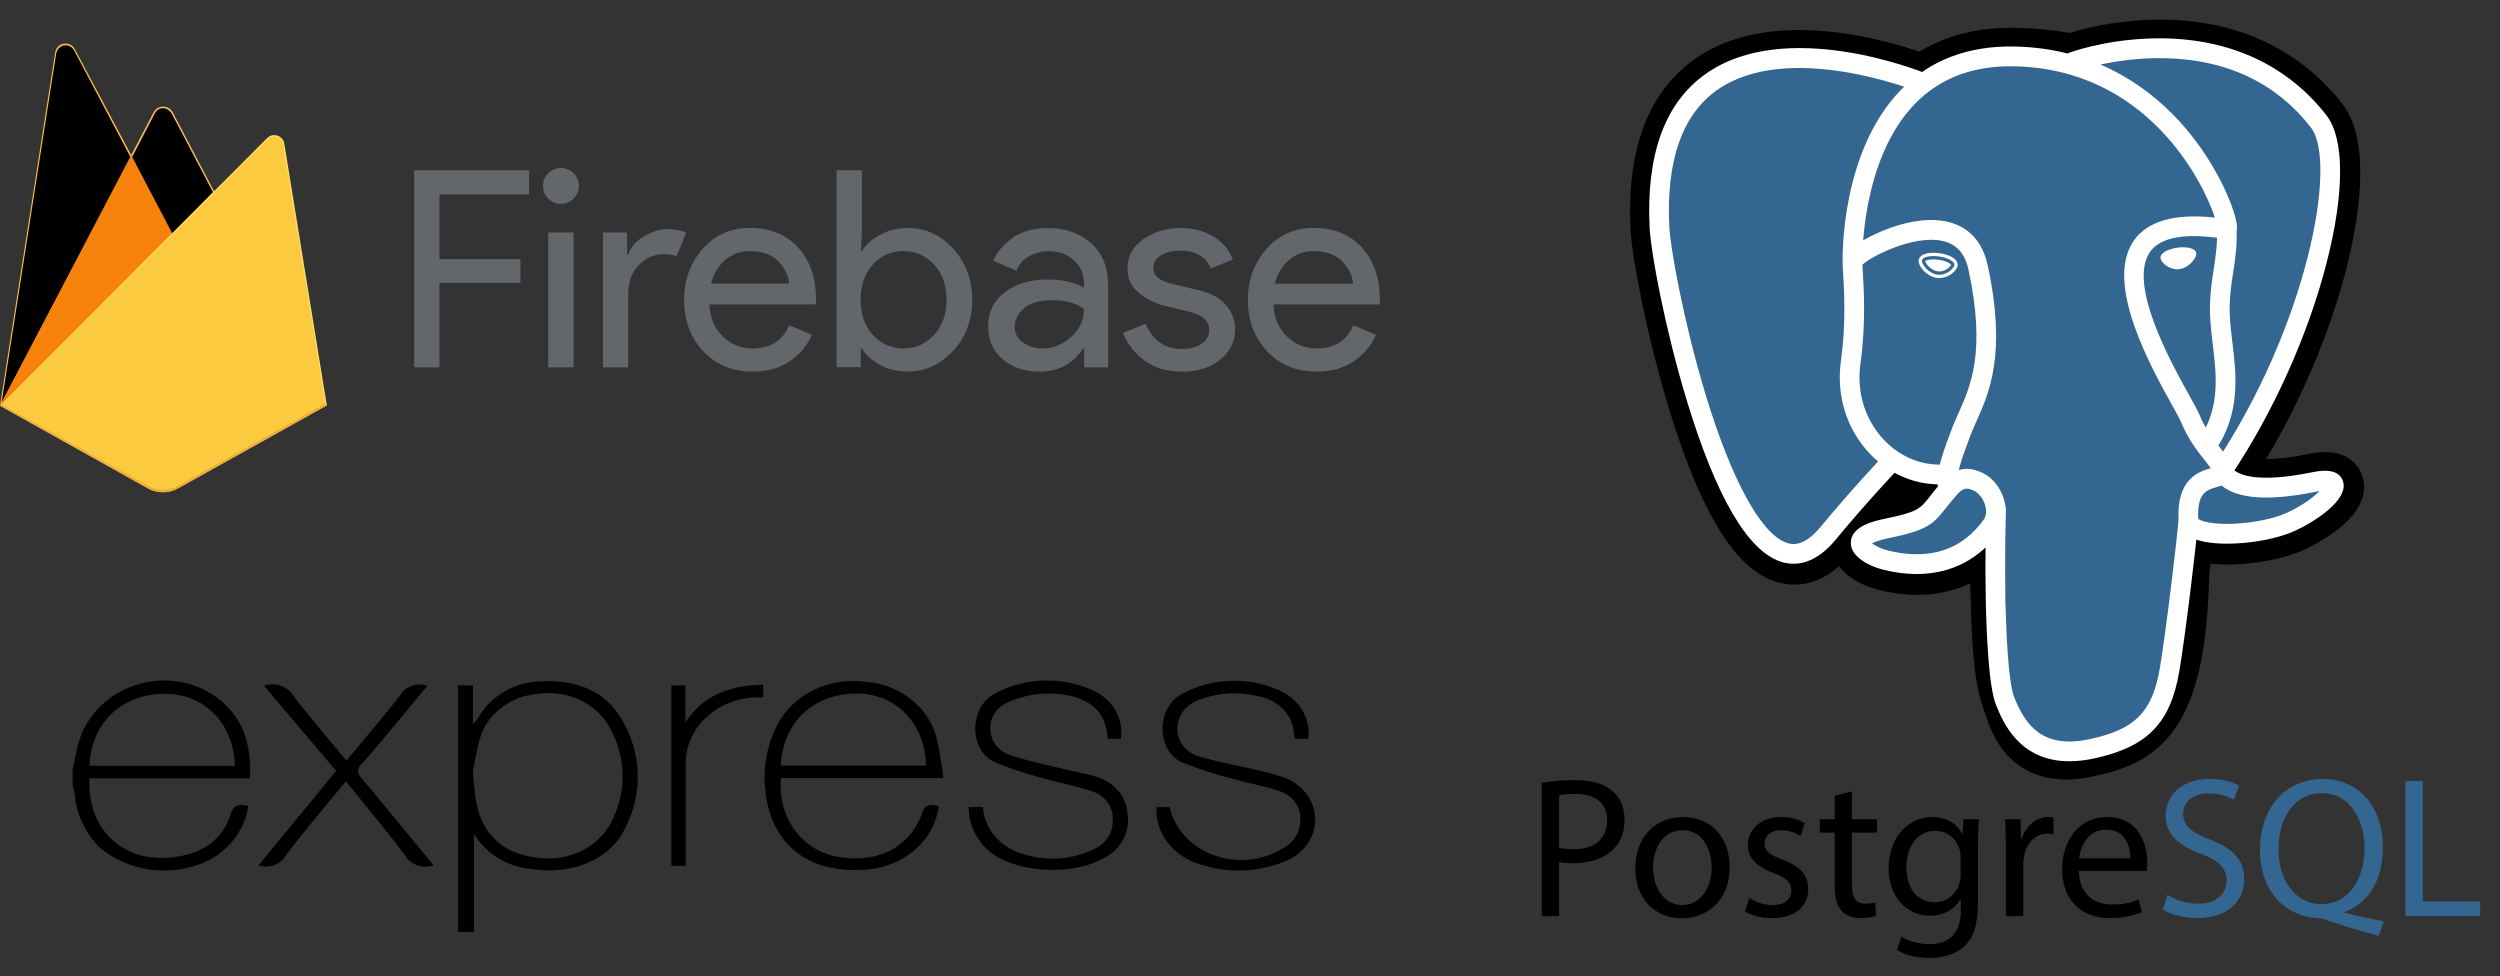 <svg width="169" height="66" viewBox="0 0 169 66" fill="none" xmlns="http://www.w3.org/2000/svg">
<rect x="0" y="0" width="169" height="66" fill="#333333" stroke="none"/>
<path d="M30.968 63V46.334H31.966V48.955C32.084 48.839 32.193 48.716 32.292 48.586C32.699 47.819 33.34 47.172 34.138 46.723C34.936 46.274 35.859 46.041 36.798 46.05C39.071 45.989 40.917 46.752 42.003 48.586C42.694 49.725 43.074 50.998 43.112 52.298C43.15 53.598 42.844 54.887 42.22 56.058C41.209 58.113 38.712 59.135 36.038 58.76C35.206 58.695 34.405 58.443 33.708 58.026C33.011 57.609 32.44 57.04 32.047 56.372V63H30.968ZM31.966 52.23C32.054 53.042 32.088 53.62 32.19 54.187C32.583 56.415 34.036 57.738 36.316 57.978C37.387 58.138 38.485 57.956 39.425 57.463C40.364 56.97 41.086 56.197 41.467 55.276C41.905 54.328 42.116 53.307 42.086 52.28C42.055 51.253 41.784 50.243 41.291 49.319C40.883 48.493 40.191 47.81 39.318 47.372C38.445 46.935 37.439 46.767 36.452 46.894C35.525 46.955 34.642 47.276 33.925 47.813C33.209 48.35 32.695 49.077 32.455 49.891C32.242 50.661 32.079 51.442 31.966 52.23ZM63.462 54.494C63.311 55.668 62.695 56.752 61.729 57.544C60.762 58.337 59.512 58.784 58.209 58.803C54.029 58.993 52.067 56.476 51.755 53.571C51.538 51.994 51.821 50.393 52.57 48.955C53.091 47.969 53.945 47.159 55.007 46.643C56.07 46.126 57.286 45.929 58.481 46.081C59.616 46.168 60.692 46.577 61.557 47.25C62.422 47.923 63.031 48.825 63.299 49.829C63.511 50.744 63.668 51.669 63.767 52.599H52.78C52.576 55.233 54.137 57.35 56.35 57.861C59.105 58.476 61.46 57.393 62.315 55.018C62.505 54.408 62.851 54.322 63.462 54.494ZM52.78 51.756H62.6C62.539 48.949 60.612 46.918 57.999 46.887C55.04 46.844 52.909 48.801 52.78 51.756ZM65.484 54.556H66.448C66.484 55.199 66.714 55.821 67.114 56.353C67.514 56.885 68.068 57.307 68.715 57.572C69.527 57.903 70.412 58.064 71.302 58.043C72.193 58.022 73.067 57.819 73.859 57.449C74.29 57.272 74.652 56.98 74.895 56.611C75.137 56.242 75.25 55.815 75.216 55.387C75.241 54.974 75.117 54.565 74.862 54.221C74.607 53.878 74.236 53.62 73.805 53.485C72.746 53.128 71.619 52.931 70.54 52.617C69.417 52.327 68.32 51.963 67.255 51.528C65.518 50.759 65.41 47.761 67.378 46.814C68.385 46.298 69.519 46.019 70.677 46.003C71.834 45.987 72.977 46.234 74.001 46.721C74.622 47.032 75.124 47.508 75.439 48.084C75.754 48.66 75.868 49.31 75.766 49.946H74.938C74.938 49.909 74.863 49.879 74.863 49.842C74.761 47.447 72.549 46.709 70.174 46.918C69.465 46.998 68.776 47.187 68.138 47.478C67.754 47.637 67.435 47.9 67.223 48.231C67.012 48.562 66.919 48.944 66.957 49.325C66.958 49.706 67.089 50.077 67.332 50.388C67.575 50.698 67.918 50.933 68.314 51.06C69.359 51.405 70.452 51.626 71.524 51.897C72.386 52.113 73.282 52.254 74.117 52.513C74.706 52.688 75.222 53.021 75.598 53.468C75.974 53.916 76.191 54.456 76.22 55.018C76.321 55.633 76.206 56.261 75.89 56.814C75.575 57.366 75.075 57.814 74.463 58.095C72.196 59.258 68.463 58.95 66.801 57.479C66.379 57.095 66.046 56.639 65.82 56.137C65.594 55.635 65.48 55.098 65.484 54.556ZM88.436 49.946H87.534C87.534 49.835 87.486 49.737 87.472 49.645C87.458 49.031 87.211 48.441 86.774 47.972C86.336 47.504 85.735 47.186 85.07 47.072C83.815 46.746 82.477 46.804 81.263 47.238C80.783 47.363 80.36 47.625 80.058 47.986C79.756 48.346 79.591 48.786 79.587 49.238C79.57 49.683 79.722 50.119 80.019 50.474C80.316 50.828 80.738 51.079 81.215 51.183C82.573 51.565 83.964 51.799 85.341 52.143C85.788 52.241 86.228 52.362 86.658 52.507C87.301 52.715 87.859 53.095 88.261 53.596C88.662 54.097 88.887 54.696 88.907 55.315C88.927 55.934 88.74 56.544 88.371 57.065C88.003 57.586 87.47 57.994 86.841 58.236C85.884 58.631 84.846 58.839 83.794 58.849C82.742 58.858 81.7 58.669 80.733 58.292C79.939 57.981 79.268 57.457 78.812 56.79C78.356 56.123 78.136 55.346 78.182 54.562H79.064C79.227 55.276 79.58 55.944 80.091 56.506C80.603 57.069 81.258 57.51 82 57.791C82.742 58.072 83.549 58.185 84.35 58.12C85.15 58.055 85.922 57.814 86.597 57.418C87.008 57.224 87.35 56.927 87.581 56.563C87.811 56.199 87.922 55.782 87.9 55.362C87.92 54.949 87.792 54.541 87.533 54.2C87.275 53.859 86.901 53.604 86.468 53.473C85.409 53.116 84.283 52.925 83.204 52.611C82.075 52.326 80.97 51.966 79.899 51.534C78.202 50.777 78.066 47.804 80.001 46.857C81.021 46.319 82.177 46.031 83.357 46.019C84.537 46.007 85.7 46.272 86.733 46.789C87.323 47.109 87.799 47.578 88.102 48.138C88.404 48.699 88.52 49.327 88.436 49.946ZM29.319 58.501C28.964 58.623 28.572 58.623 28.216 58.5C27.861 58.378 27.568 58.142 27.392 57.836C26.286 56.335 25.064 54.901 23.89 53.436L23.381 52.82C21.983 54.519 20.585 56.15 19.309 57.843C19.143 58.134 18.865 58.361 18.528 58.481C18.191 58.601 17.817 58.606 17.477 58.495L22.723 52.113L17.843 46.346C18.195 46.231 18.579 46.229 18.931 46.341C19.284 46.453 19.582 46.672 19.777 46.961C20.911 48.463 22.166 49.897 23.415 51.417C24.67 49.909 25.912 48.469 27.073 46.98C27.24 46.693 27.518 46.471 27.853 46.358C28.188 46.244 28.558 46.247 28.892 46.364L26.998 48.642C26.15 49.657 25.315 50.679 24.433 51.669C24.362 51.727 24.305 51.798 24.266 51.877C24.227 51.956 24.207 52.041 24.207 52.128C24.207 52.215 24.227 52.3 24.266 52.379C24.305 52.458 24.362 52.529 24.433 52.587C26.055 54.538 27.663 56.495 29.319 58.501ZM51.592 46.284V47.146C50.906 47.105 50.218 47.195 49.572 47.41C48.927 47.626 48.338 47.962 47.844 48.396C47.35 48.83 46.963 49.354 46.706 49.932C46.449 50.511 46.329 51.132 46.353 51.756V58.526H45.383V46.334H46.333V48.832C47.507 47.011 49.319 46.334 51.592 46.284ZM4.908 52.033C5.051 51.417 5.139 50.746 5.336 50.118C6.51 46.334 11.294 44.758 14.586 47.103C16.513 48.475 16.995 50.42 16.9 52.611H6.042C5.865 56.525 8.98 58.889 12.964 57.682C13.61 57.473 14.188 57.121 14.647 56.657C15.105 56.194 15.43 55.635 15.59 55.03C15.8 54.414 16.14 54.31 16.785 54.488C16.678 55.237 16.386 55.955 15.93 56.587C15.474 57.219 14.866 57.75 14.151 58.138C12.971 58.723 11.616 58.955 10.282 58.801C8.947 58.646 7.7 58.112 6.72 57.276C5.751 56.288 5.164 55.038 5.051 53.719C5.051 53.51 4.962 53.3 4.915 53.103C4.91 52.738 4.908 52.381 4.908 52.033ZM6.055 51.768H15.875C15.814 48.931 13.839 46.918 11.206 46.9C8.274 46.863 6.177 48.832 6.048 51.756L6.055 51.768Z" fill="black"/>
<path d="M147.345 38.8C147.673 36.06 147.575 35.658 149.607 36.102L150.123 36.148C151.686 36.219 153.731 35.895 154.931 35.335C157.517 34.131 159.05 32.119 156.5 32.648C150.684 33.852 150.285 31.875 150.285 31.875C156.426 22.727 158.994 11.115 156.778 8.273C150.734 0.52 140.272 4.186 140.097 4.281L140.041 4.292C138.892 4.052 137.606 3.909 136.162 3.886C133.53 3.843 131.533 4.579 130.018 5.732C130.018 5.732 111.355 -1.987 112.223 15.44C112.407 19.147 117.516 43.492 123.609 36.139C125.836 33.45 127.988 31.177 127.988 31.177C129.056 31.89 130.336 32.253 131.678 32.122L131.782 32.034C131.749 32.367 131.763 32.694 131.824 33.08C130.254 34.842 130.715 35.151 127.577 35.799C124.402 36.456 126.268 37.625 127.485 37.931C128.962 38.302 132.376 38.827 134.685 35.583L134.593 35.954C135.209 36.448 135.167 39.508 135.254 41.694C135.341 43.88 135.487 45.92 135.931 47.124C136.375 48.326 136.899 51.425 141.023 50.537C144.47 49.795 147.105 48.728 147.345 38.8" fill="black"/>
<path d="M139.68 52.698C137.855 52.698 136.668 51.99 135.946 51.306C134.857 50.275 134.425 48.945 134.167 48.151L134.056 47.82C133.536 46.411 133.36 44.384 133.256 41.774C133.241 41.366 133.228 40.957 133.217 40.549C133.208 40.236 133.197 39.844 133.182 39.432C132.525 39.747 131.827 39.968 131.109 40.09C129.823 40.311 128.44 40.239 126.999 39.877C125.982 39.622 124.925 39.093 124.323 38.276C122.567 39.819 120.893 39.609 119.981 39.304C118.372 38.766 116.932 37.252 115.578 34.676C114.613 32.842 113.681 30.451 112.805 27.572C111.28 22.556 110.311 17.274 110.225 15.54C109.955 10.112 111.41 6.23 114.55 4.003C119.505 0.489 127.012 2.555 129.748 3.493C131.587 2.381 133.75 1.839 136.194 1.878C137.507 1.9 138.757 2.016 139.918 2.223C141.129 1.841 143.522 1.292 146.26 1.326C151.306 1.386 155.488 3.361 158.352 7.035C160.395 9.657 159.385 15.162 158.601 18.211C157.498 22.498 155.564 27.06 153.189 31.03C153.834 31.035 154.768 30.957 156.096 30.682C158.717 30.138 159.483 31.549 159.691 32.181C160.525 34.715 156.902 36.629 155.772 37.155C154.324 37.83 151.964 38.241 150.031 38.152L149.947 38.146L149.439 38.102L149.389 38.526L149.34 38.943C149.211 43.974 148.495 47.16 147.021 49.266C145.477 51.473 143.331 52.092 141.441 52.499C140.862 52.627 140.272 52.694 139.68 52.698V52.698ZM135.841 34.385C137.019 35.331 137.122 37.111 137.214 40.438C137.225 40.853 137.236 41.246 137.251 41.613C137.295 42.724 137.399 45.326 137.805 46.426C137.863 46.581 137.914 46.739 137.968 46.906C138.42 48.297 138.647 48.994 140.603 48.574C142.245 48.221 143.089 47.904 143.75 46.959C144.71 45.586 145.247 42.825 145.346 38.75L147.343 38.799L145.359 38.56L145.417 38.063C145.608 36.424 145.745 35.239 146.836 34.456C147.711 33.828 148.71 33.889 149.505 34.032C148.631 33.371 148.39 32.593 148.325 32.274L148.159 31.451L148.627 30.753C151.323 26.736 153.548 21.799 154.729 17.207C155.942 12.489 155.572 9.984 155.202 9.51C150.304 3.225 141.808 5.82 140.921 6.115L140.771 6.196L140.019 6.337L139.634 6.257C138.572 6.036 137.393 5.913 136.128 5.893C134.141 5.859 132.539 6.33 131.225 7.332L130.313 8.026L129.255 7.588C126.995 6.66 120.355 4.795 116.851 7.286C114.906 8.668 114.021 11.378 114.218 15.34C114.283 16.648 115.168 21.598 116.628 26.401C118.645 33.036 120.479 35.24 121.245 35.497C121.378 35.542 121.725 35.272 122.07 34.856C124.313 32.147 126.446 29.889 126.536 29.794L127.693 28.572L129.092 29.505C129.655 29.881 130.277 30.094 130.916 30.134L134.252 27.278L133.769 32.23C133.758 32.341 133.753 32.492 133.796 32.773L133.942 33.712L133.313 34.419L133.24 34.501L135.073 35.35L135.841 34.385V34.385Z" fill="black"/>
<path d="M156.501 32.648C150.685 33.852 150.285 31.875 150.285 31.875C156.426 22.727 158.993 11.114 156.778 8.272C150.734 0.519 140.272 4.186 140.097 4.281L140.041 4.291C138.891 4.052 137.606 3.909 136.161 3.886C133.529 3.843 131.532 4.578 130.017 5.732C130.017 5.732 111.354 -1.987 112.222 15.44C112.406 19.147 117.515 43.492 123.608 36.139C125.835 33.45 127.986 31.177 127.986 31.177C129.055 31.89 130.334 32.253 131.676 32.122L131.78 32.034C131.748 32.367 131.762 32.694 131.822 33.08C130.252 34.842 130.713 35.151 127.575 35.799C124.4 36.456 126.265 37.625 127.484 37.931C128.96 38.302 132.375 38.827 134.683 35.583L134.591 35.954C135.206 36.448 135.638 39.17 135.565 41.638C135.493 44.106 135.444 45.8 135.929 47.124C136.414 48.447 136.897 51.425 141.022 50.537C144.468 49.795 146.254 47.874 146.503 44.669C146.679 42.39 147.078 42.727 147.104 40.689L147.424 39.724C147.793 36.635 147.483 35.639 149.606 36.102L150.122 36.148C151.685 36.22 153.731 35.895 154.931 35.335C157.517 34.13 159.05 32.119 156.501 32.648V32.648Z" fill="#336791"/>
<path d="M139.889 51.461C136.45 51.461 135.361 48.728 134.915 47.61C134.263 45.972 134.122 39.614 134.267 34.4C134.277 34.226 134.354 34.062 134.482 33.944C134.609 33.826 134.778 33.763 134.952 33.768C135.125 33.773 135.29 33.846 135.411 33.971C135.532 34.096 135.6 34.263 135.6 34.437C135.432 40.451 135.67 45.901 136.153 47.113C136.906 49.004 138.049 50.658 141.28 49.963C144.347 49.302 145.496 48.135 146.007 45.158C146.4 42.873 147.176 36.373 147.272 35.09C147.285 34.913 147.367 34.748 147.501 34.633C147.635 34.517 147.81 34.459 147.986 34.472C148.162 34.486 148.326 34.568 148.441 34.703C148.557 34.837 148.614 35.012 148.601 35.189C148.501 36.524 147.729 43.012 147.32 45.385C146.716 48.902 145.155 50.497 141.559 51.271C141.01 51.393 140.45 51.457 139.889 51.461V51.461ZM121.245 38.109C120.945 38.109 120.646 38.06 120.361 37.963C118.128 37.215 116.001 33.563 114.038 27.109C112.545 22.195 111.598 17.067 111.515 15.4C111.269 10.459 112.537 6.963 115.283 5.01C120.716 1.145 129.855 4.826 130.241 4.984C130.404 5.052 130.532 5.182 130.6 5.345C130.667 5.508 130.668 5.691 130.601 5.854C130.535 6.017 130.407 6.148 130.245 6.217C130.083 6.286 129.901 6.288 129.737 6.223V6.223C129.649 6.187 120.885 2.662 116.051 6.104C113.703 7.776 112.625 10.881 112.846 15.334C112.916 16.738 113.8 21.744 115.313 26.719C117.065 32.48 119.059 36.117 120.783 36.694C121.053 36.785 121.877 37.06 123.055 35.639C125.27 32.963 127.306 30.827 127.326 30.806C127.45 30.686 127.616 30.618 127.788 30.617C127.961 30.617 128.127 30.684 128.251 30.803C128.376 30.923 128.449 31.087 128.456 31.26C128.463 31.433 128.403 31.602 128.288 31.732C128.268 31.753 126.264 33.856 124.08 36.494C123.045 37.743 122.053 38.109 121.245 38.109V38.109ZM150.244 32.471C150.123 32.472 150.004 32.439 149.901 32.376C149.797 32.314 149.712 32.224 149.655 32.117C149.598 32.01 149.572 31.889 149.578 31.767C149.585 31.646 149.624 31.529 149.692 31.428C155.9 22.18 158.079 11.005 156.213 8.612C153.863 5.598 150.546 4.024 146.353 3.934C143.249 3.866 140.781 4.662 140.378 4.801L140.277 4.842C139.871 4.97 139.56 4.747 139.443 4.486C139.376 4.337 139.366 4.168 139.414 4.012C139.463 3.855 139.567 3.722 139.706 3.637L139.886 3.563L139.877 3.566L139.886 3.563C140.571 3.311 143.076 2.556 146.18 2.592C150.82 2.641 154.652 4.438 157.263 7.786C158.498 9.371 158.501 13.022 157.27 17.803C156.017 22.677 153.657 27.917 150.798 32.176C150.737 32.267 150.654 32.342 150.558 32.394C150.461 32.445 150.354 32.472 150.244 32.471V32.471ZM150.561 36.753C149.501 36.753 148.551 36.603 147.982 36.261C147.397 35.909 147.286 35.431 147.271 35.177C147.111 32.364 148.658 31.874 149.447 31.651C149.337 31.484 149.18 31.288 149.019 31.085C148.559 30.508 147.929 29.718 147.444 28.536C147.368 28.352 147.13 27.922 146.854 27.426C145.359 24.735 142.248 19.134 144.246 16.266C145.171 14.939 147.012 14.417 149.726 14.708C148.928 12.267 145.126 4.63 136.108 4.482C133.395 4.436 131.171 5.273 129.499 6.968C125.757 10.762 125.893 17.628 125.894 17.697C125.896 17.785 125.881 17.872 125.85 17.954C125.819 18.036 125.772 18.111 125.711 18.175C125.651 18.238 125.579 18.29 125.499 18.325C125.419 18.361 125.333 18.381 125.245 18.383C125.158 18.385 125.071 18.37 124.989 18.339C124.907 18.307 124.833 18.26 124.769 18.199C124.706 18.139 124.655 18.066 124.619 17.986C124.584 17.906 124.564 17.819 124.562 17.732C124.554 17.427 124.414 10.222 128.552 6.026C130.489 4.062 133.039 3.093 136.13 3.143C141.901 3.238 145.614 6.183 147.714 8.637C150.002 11.311 151.124 14.261 151.217 15.245C151.286 15.977 150.762 16.124 150.656 16.145L150.416 16.151C147.753 15.723 146.045 16.02 145.339 17.033C143.819 19.214 146.761 24.511 148.018 26.774C148.339 27.351 148.57 27.768 148.676 28.025C149.089 29.03 149.627 29.705 150.06 30.248C150.44 30.725 150.77 31.139 150.888 31.625C150.942 31.721 151.719 32.874 156.327 31.919C157.482 31.68 158.174 31.885 158.385 32.527C158.802 33.792 156.466 35.266 155.172 35.87C154.012 36.411 152.162 36.753 150.561 36.753V36.753ZM148.6 35.067C148.746 35.215 149.477 35.47 150.992 35.405C152.338 35.347 153.759 35.053 154.611 34.656C155.701 34.148 156.428 33.58 156.805 33.192L156.596 33.231C153.65 33.841 151.566 33.76 150.403 32.989C150.325 32.937 150.249 32.881 150.177 32.82C150.051 32.87 149.935 32.903 149.852 32.927C149.191 33.112 148.509 33.304 148.6 35.067V35.067ZM129.57 38.804C128.838 38.804 128.068 38.705 127.281 38.507C126.467 38.302 125.092 37.686 125.114 36.675C125.137 35.539 126.781 35.199 127.401 35.071C129.637 34.608 129.783 34.423 130.482 33.532C130.686 33.272 130.939 32.949 131.285 32.561C131.798 31.985 132.359 31.692 132.953 31.692C133.365 31.692 133.705 31.833 133.928 31.926C134.642 32.223 135.237 32.94 135.482 33.799C135.703 34.574 135.597 35.319 135.185 35.898C133.833 37.8 131.891 38.804 129.57 38.804V38.804ZM126.553 36.732C126.754 36.888 127.157 37.096 127.604 37.209C128.286 37.38 128.947 37.467 129.57 37.467C131.469 37.467 132.993 36.677 134.101 35.121C134.332 34.796 134.263 34.384 134.201 34.167C134.071 33.713 133.75 33.3 133.418 33.162C133.238 33.087 133.089 33.03 132.953 33.03C132.879 33.03 132.655 33.03 132.278 33.453C131.96 33.81 131.731 34.102 131.529 34.359C130.658 35.469 130.26 35.845 127.67 36.381C127.038 36.512 126.714 36.644 126.553 36.732ZM131.678 33.646C131.519 33.646 131.365 33.589 131.244 33.484C131.124 33.38 131.044 33.236 131.02 33.079C131.003 32.968 130.992 32.856 130.987 32.743C129.289 32.711 127.651 31.98 126.408 30.677C124.836 29.031 124.121 26.749 124.445 24.419C124.798 21.887 124.666 19.653 124.595 18.452C124.577 18.205 124.566 17.958 124.562 17.71C124.563 17.499 124.568 16.937 126.437 15.986C127.102 15.647 128.435 15.057 129.891 14.906C132.305 14.656 133.895 15.734 134.371 17.944C135.656 23.91 134.473 26.549 133.609 28.476C133.448 28.834 133.296 29.174 133.175 29.502L133.067 29.792C132.611 31.02 132.216 32.082 132.338 32.876C132.364 33.051 132.321 33.23 132.216 33.373C132.111 33.516 131.955 33.612 131.78 33.639L131.678 33.646V33.646ZM125.899 17.895L125.926 18.373C125.999 19.62 126.136 21.941 125.765 24.604C125.497 26.526 126.082 28.403 127.37 29.752C128.388 30.819 129.728 31.407 131.104 31.407H131.133C131.287 30.755 131.543 30.066 131.818 29.324L131.925 29.036C132.063 28.666 132.223 28.307 132.394 27.927C133.225 26.072 134.26 23.762 133.068 18.227C132.832 17.131 132.259 16.496 131.318 16.287C129.385 15.858 126.504 17.318 125.899 17.895V17.895ZM129.921 17.611C129.888 17.848 130.353 18.479 130.959 18.564C131.564 18.648 132.082 18.155 132.115 17.918C132.148 17.681 131.683 17.421 131.077 17.336C130.472 17.252 129.954 17.374 129.921 17.611V17.611ZM131.099 18.797L130.929 18.785C130.553 18.732 130.172 18.494 129.913 18.148C129.821 18.027 129.672 17.79 129.702 17.58C129.744 17.271 130.119 17.087 130.704 17.087C130.835 17.087 130.971 17.097 131.109 17.116C131.428 17.16 131.725 17.253 131.944 17.376C132.325 17.589 132.353 17.827 132.335 17.95C132.288 18.29 131.748 18.797 131.099 18.797V18.797ZM130.142 17.651C130.162 17.797 130.521 18.278 130.99 18.343L131.098 18.351C131.531 18.351 131.854 18.009 131.892 17.897C131.852 17.821 131.574 17.631 131.046 17.558C130.933 17.542 130.818 17.533 130.703 17.533C130.365 17.533 130.184 17.609 130.142 17.651V17.651ZM148.356 17.129C148.388 17.366 147.924 17.997 147.318 18.081C146.712 18.166 146.194 17.673 146.161 17.436C146.129 17.199 146.593 16.939 147.199 16.854C147.805 16.769 148.322 16.893 148.356 17.129ZM147.178 18.202C146.595 18.202 146.092 17.747 146.051 17.451C146.003 17.097 146.585 16.827 147.184 16.744C147.316 16.725 147.446 16.716 147.572 16.716C148.089 16.716 148.432 16.868 148.466 17.113C148.488 17.273 148.367 17.518 148.157 17.739C148.019 17.885 147.729 18.137 147.334 18.192L147.178 18.202ZM147.572 16.939C147.456 16.939 147.336 16.948 147.214 16.964C146.612 17.048 146.253 17.291 146.27 17.421C146.291 17.564 146.675 17.979 147.178 17.979L147.302 17.971C147.631 17.924 147.877 17.709 147.995 17.585C148.18 17.39 148.253 17.206 148.245 17.143C148.234 17.061 148.012 16.939 147.572 16.939V16.939ZM149.228 30.711C149.108 30.711 148.989 30.678 148.886 30.615C148.782 30.553 148.698 30.464 148.641 30.357C148.584 30.25 148.557 30.129 148.563 30.008C148.569 29.887 148.608 29.77 148.675 29.669C150.094 27.542 149.834 25.371 149.583 23.273C149.476 22.379 149.365 21.454 149.394 20.567C149.423 19.654 149.538 18.901 149.65 18.172C149.783 17.31 149.908 16.494 149.856 15.527C149.852 15.353 149.916 15.184 150.033 15.057C150.151 14.929 150.314 14.853 150.487 14.843C150.66 14.834 150.829 14.893 150.96 15.007C151.091 15.121 151.172 15.282 151.187 15.455C151.246 16.561 151.105 17.483 150.968 18.376C150.862 19.065 150.752 19.777 150.726 20.61C150.701 21.395 150.801 22.23 150.906 23.113C151.174 25.345 151.476 27.874 149.783 30.413C149.654 30.606 149.443 30.711 149.228 30.711Z" fill="white"/>
<path d="M104.223 52.913C104.967 52.792 105.721 52.733 106.475 52.737C107.634 52.737 108.484 53.008 109.023 53.495C109.522 53.929 109.819 54.592 109.819 55.405C109.819 56.23 109.575 56.88 109.117 57.354C108.497 58.017 107.486 58.356 106.34 58.356C105.989 58.356 105.665 58.342 105.396 58.274V61.93H104.223V52.913V52.913ZM105.396 57.313C105.652 57.38 105.976 57.407 106.367 57.407C107.782 57.407 108.646 56.717 108.646 55.458C108.646 54.254 107.796 53.672 106.502 53.672C105.989 53.672 105.598 53.712 105.396 53.766V57.313V57.313ZM116.924 58.599C116.924 61.022 115.252 62.078 113.674 62.078C111.908 62.078 110.546 60.779 110.546 58.707C110.546 56.514 111.975 55.228 113.782 55.228C115.657 55.228 116.924 56.595 116.924 58.599V58.599ZM111.747 58.666C111.747 60.101 112.569 61.184 113.729 61.184C114.861 61.184 115.71 60.115 115.71 58.639C115.71 57.529 115.158 56.122 113.755 56.122C112.352 56.122 111.747 57.421 111.747 58.666ZM118.259 60.71C118.609 60.941 119.229 61.184 119.823 61.184C120.686 61.184 121.09 60.751 121.09 60.21C121.09 59.641 120.754 59.33 119.877 59.005C118.704 58.585 118.151 57.935 118.151 57.15C118.151 56.094 119 55.228 120.402 55.228C121.063 55.228 121.643 55.418 122.007 55.634L121.711 56.501C121.31 56.252 120.847 56.121 120.376 56.122C119.675 56.122 119.284 56.528 119.284 57.015C119.284 57.556 119.675 57.8 120.525 58.125C121.657 58.558 122.237 59.127 122.237 60.101C122.237 61.252 121.347 62.064 119.797 62.064C119.082 62.064 118.421 61.888 117.963 61.617L118.259 60.71V60.71ZM125.189 53.495V55.377H126.888V56.283H125.189V59.816C125.189 60.629 125.418 61.089 126.079 61.089C126.311 61.092 126.542 61.065 126.767 61.008L126.821 61.901C126.592 61.996 126.228 62.063 125.77 62.063C125.217 62.063 124.771 61.888 124.488 61.563C124.152 61.211 124.03 60.629 124.03 59.857V56.283H123.019V55.377H124.03V53.806L125.189 53.495V53.495ZM133.765 55.377C133.737 55.851 133.711 56.379 133.711 57.177V60.981C133.711 62.484 133.414 63.404 132.78 63.973C132.147 64.569 131.23 64.758 130.407 64.758C129.625 64.758 128.763 64.569 128.236 64.217L128.533 63.31C128.964 63.581 129.638 63.824 130.447 63.824C131.661 63.824 132.551 63.188 132.551 61.537V60.806H132.524C132.16 61.415 131.459 61.902 130.447 61.902C128.829 61.902 127.67 60.521 127.67 58.707C127.67 56.487 129.113 55.228 130.609 55.228C131.742 55.228 132.363 55.824 132.646 56.365H132.673L132.727 55.377H133.765V55.377ZM132.538 57.962C132.538 57.76 132.524 57.584 132.47 57.421C132.255 56.731 131.675 56.162 130.812 56.162C129.679 56.162 128.87 57.123 128.87 58.639C128.87 59.925 129.518 60.995 130.798 60.995C131.527 60.995 132.187 60.534 132.443 59.776C132.511 59.573 132.538 59.343 132.538 59.14V57.962H132.538ZM135.598 57.421C135.598 56.65 135.584 55.986 135.544 55.377H136.583L136.623 56.663H136.677C136.973 55.783 137.688 55.228 138.483 55.228C138.618 55.228 138.712 55.242 138.82 55.269V56.392C138.687 56.363 138.552 56.35 138.416 56.352C137.58 56.352 136.986 56.988 136.825 57.881C136.792 58.065 136.774 58.25 136.771 58.436V61.929H135.598V57.421ZM140.533 58.87C140.56 60.48 141.584 61.144 142.771 61.144C143.621 61.144 144.133 60.995 144.578 60.805L144.78 61.658C144.362 61.847 143.647 62.064 142.609 62.064C140.6 62.064 139.4 60.737 139.4 58.761C139.4 56.785 140.56 55.228 142.461 55.228C144.591 55.228 145.157 57.109 145.157 58.314C145.157 58.558 145.131 58.747 145.117 58.869H140.533V58.87ZM144.012 58.017C144.025 57.259 143.701 56.081 142.367 56.081C141.167 56.081 140.641 57.191 140.546 58.017H144.012V58.017Z" fill="black"/>
<path d="M146.506 60.494C147.142 60.877 147.868 61.083 148.61 61.089C149.81 61.089 150.511 60.453 150.511 59.533C150.511 58.68 150.025 58.193 148.798 57.719C147.315 57.191 146.398 56.419 146.398 55.133C146.398 53.712 147.571 52.656 149.338 52.656C150.268 52.656 150.942 52.873 151.347 53.103L151.023 54.064C150.493 53.778 149.899 53.629 149.297 53.631C148.057 53.631 147.585 54.375 147.585 54.998C147.585 55.851 148.137 56.27 149.392 56.758C150.929 57.354 151.711 58.098 151.711 59.438C151.711 60.846 150.672 62.064 148.529 62.064C147.652 62.064 146.695 61.807 146.209 61.482L146.506 60.494V60.494ZM160.812 63.269C159.64 62.96 158.479 62.608 157.333 62.213C157.144 62.145 156.956 62.078 156.78 62.078C154.623 61.996 152.776 60.399 152.776 57.462C152.776 54.538 154.556 52.656 157.01 52.656C159.477 52.656 161.082 54.578 161.082 57.272C161.082 59.614 160.003 61.117 158.493 61.644V61.699C159.397 61.929 160.381 62.145 161.149 62.281L160.812 63.269V63.269ZM159.841 57.326C159.841 55.499 158.898 53.617 156.969 53.617C154.987 53.617 154.016 55.458 154.03 57.435C154.016 59.37 155.081 61.117 156.915 61.117C158.79 61.117 159.841 59.411 159.841 57.326V57.326ZM162.604 52.805H163.778V60.941H167.661V61.929H162.604V52.805Z" fill="#336791"/>
<path d="M0 27.428L0.184 27.171L8.869 10.691L8.887 10.516L5.059 3.325C4.738 2.722 3.835 2.875 3.73 3.549L0 27.428Z" fill="#FFC24A"/>
<path d="M0.108 27.232L0.247 26.961L8.841 10.654L5.023 3.433C4.705 2.837 3.899 2.989 3.794 3.656L0.108 27.232Z" fill="#FFA712"/>
<path d="M0.108 27.232L0.247 26.961L8.841 10.654L5.023 3.433C4.705 2.837 3.899 2.989 3.794 3.656L0.108 27.232Z" fill="black"/>
<path d="M11.678 15.956L14.529 13.037L11.677 7.593C11.407 7.078 10.651 7.076 10.383 7.593L8.859 10.5V10.747L11.678 15.956Z" fill="#F4BD62"/>
<path d="M11.628 15.835L14.399 12.996L11.628 7.719C11.365 7.217 10.726 7.165 10.465 7.667L8.934 10.617L8.888 10.768L11.628 15.835Z" fill="#FFA50E"/>
<path d="M11.628 15.835L14.399 12.996L11.628 7.719C11.365 7.217 10.726 7.165 10.465 7.667L8.934 10.617L8.888 10.768L11.628 15.835Z" fill="black"/>
<path d="M8.868 10.483L0 27.428L0.083 27.344L0.386 27.222L11.499 16.149L11.64 15.766L8.868 10.483Z" fill="#F6820C"/>
<path d="M12.034 33.012L22.093 27.402L19.221 9.712C19.131 9.159 18.452 8.94 18.056 9.337L0 27.428L10.001 33.012C10.311 33.185 10.662 33.276 11.018 33.276C11.373 33.277 11.724 33.186 12.034 33.012" fill="#FDE068"/>
<path d="M22.002 27.356L19.152 9.8C19.063 9.251 18.498 9.024 18.105 9.418L0.112 27.394L10.003 32.921C10.63 33.272 11.394 33.272 12.021 32.922L22.002 27.356Z" fill="#FCCA3F"/>
<path d="M12.034 32.847C11.403 33.2 10.632 33.199 10 32.846L0.08 27.343L0 27.428L10.001 33.012C10.633 33.365 11.402 33.365 12.034 33.012L22.093 27.403L22.068 27.251L12.034 32.847Z" fill="#EEAB37"/>
<path d="M29.708 24.83H27.996V11.508H35.764V13.145H29.708V17.518H35.179V19.12H29.708V24.83ZM38.773 13.424C38.537 13.66 38.252 13.779 37.918 13.779C37.758 13.782 37.6 13.752 37.453 13.691C37.306 13.63 37.173 13.539 37.062 13.424C36.948 13.313 36.858 13.18 36.797 13.033C36.736 12.886 36.705 12.728 36.708 12.569C36.705 12.409 36.735 12.251 36.796 12.104C36.857 11.957 36.948 11.824 37.062 11.713C37.173 11.599 37.306 11.509 37.453 11.448C37.601 11.387 37.759 11.356 37.918 11.358C38.077 11.356 38.235 11.386 38.382 11.447C38.53 11.508 38.663 11.599 38.773 11.713C38.888 11.824 38.978 11.957 39.039 12.104C39.1 12.252 39.13 12.409 39.128 12.569C39.131 12.728 39.101 12.886 39.04 13.033C38.979 13.181 38.888 13.313 38.773 13.424V13.424ZM38.773 24.83H37.061V15.713H38.773V24.83ZM42.468 24.83H40.755V15.713H42.392V17.202H42.466C42.639 16.706 42.997 16.296 43.536 15.974C44.076 15.652 44.591 15.49 45.109 15.49C45.627 15.49 46.046 15.565 46.394 15.713L45.742 17.315C45.519 17.219 45.215 17.184 44.831 17.184C44.211 17.184 43.661 17.429 43.185 17.919C42.708 18.409 42.468 19.05 42.468 19.845V24.831V24.83ZM50.896 25.118C49.519 25.118 48.4 24.66 47.537 23.741C46.675 22.822 46.243 21.664 46.243 20.262C46.243 18.934 46.661 17.793 47.489 16.838C48.318 15.883 49.407 15.405 50.699 15.405C52.042 15.405 53.133 15.847 53.946 16.727C54.76 17.607 55.164 18.786 55.164 20.263L55.145 20.579H47.953C48.002 21.497 48.309 22.223 48.873 22.756C49.135 23.013 49.445 23.216 49.785 23.353C50.125 23.491 50.489 23.559 50.855 23.556C52.083 23.556 52.914 23.035 53.349 21.993L54.883 22.626C54.596 23.332 54.095 23.925 53.413 24.403C52.731 24.88 51.893 25.119 50.901 25.119L50.896 25.118ZM53.351 19.172C53.312 18.652 53.075 18.156 52.635 17.684C52.194 17.212 51.539 16.977 50.671 16.977C50.038 16.977 49.49 17.176 49.025 17.572C48.56 17.968 48.24 18.502 48.066 19.173H53.34L53.351 19.172ZM61.371 25.118C60.676 25.118 60.052 24.969 59.501 24.671C58.949 24.373 58.536 24.002 58.254 23.555H58.19V24.821H56.553V11.508H58.265V15.713L58.19 16.979H58.265C58.538 16.532 58.95 16.16 59.511 15.863C60.072 15.566 60.687 15.416 61.381 15.416C62.561 15.416 63.587 15.881 64.433 16.811C65.279 17.741 65.718 18.895 65.718 20.264C65.718 21.632 65.29 22.795 64.433 23.716C63.576 24.637 62.56 25.111 61.381 25.111L61.371 25.118ZM61.083 23.555C61.877 23.555 62.56 23.254 63.13 22.653C63.699 22.053 63.985 21.255 63.985 20.263C63.985 19.27 63.699 18.473 63.13 17.872C62.56 17.271 61.876 16.971 61.083 16.971C60.697 16.963 60.313 17.039 59.958 17.192C59.603 17.346 59.286 17.575 59.027 17.862C58.463 18.466 58.18 19.258 58.18 20.263C58.18 21.268 58.462 22.067 59.027 22.663C59.592 23.259 60.277 23.557 61.083 23.557V23.555ZM70.206 25.118C69.247 25.118 68.429 24.83 67.778 24.281C67.127 23.731 66.8 22.984 66.8 22.075C66.8 21.083 67.183 20.305 67.953 19.74C68.723 19.175 69.672 18.893 70.802 18.893C71.807 18.893 72.631 19.079 73.276 19.451V19.191C73.276 18.519 73.046 17.984 72.587 17.581C72.129 17.179 71.564 16.977 70.894 16.977C70.397 16.977 69.947 17.095 69.544 17.332C69.161 17.544 68.867 17.888 68.717 18.3L67.154 17.63C67.365 17.084 67.78 16.579 68.4 16.115C69.021 15.651 69.839 15.417 70.855 15.417C72.021 15.417 72.989 15.758 73.758 16.44C74.527 17.122 74.912 18.084 74.912 19.324V24.831H73.284V23.565H73.21C72.527 24.607 71.528 25.129 70.214 25.129L70.206 25.118ZM70.494 23.555C71.201 23.555 71.843 23.291 72.419 22.764C72.996 22.236 73.284 21.613 73.284 20.894C72.801 20.497 72.076 20.299 71.108 20.299C70.276 20.299 69.65 20.479 69.228 20.839C68.806 21.199 68.595 21.621 68.595 22.105C68.595 22.552 68.787 22.905 69.172 23.166C69.558 23.426 69.997 23.557 70.494 23.557V23.555ZM79.892 25.118C78.875 25.118 78.034 24.869 77.37 24.374C76.722 23.899 76.217 23.255 75.909 22.513L77.444 21.881C77.927 23.031 78.753 23.592 79.918 23.592C80.451 23.592 80.888 23.474 81.23 23.238C81.571 23.001 81.742 22.691 81.742 22.307C81.742 21.713 81.326 21.31 80.495 21.099L78.654 20.652C78.071 20.503 77.518 20.221 76.998 19.805C76.477 19.39 76.219 18.849 76.219 18.132C76.219 17.326 76.576 16.671 77.289 16.169C78.003 15.666 78.849 15.415 79.831 15.415C80.636 15.415 81.365 15.607 81.988 15.963C82.612 16.32 83.074 16.854 83.347 17.536L81.859 18.15C81.523 17.345 80.829 16.942 79.775 16.942C79.267 16.942 78.838 17.038 78.49 17.258C78.142 17.479 77.969 17.754 77.969 18.114C77.969 18.634 78.372 18.988 79.177 19.174L80.982 19.602C81.838 19.8 82.471 20.142 82.881 20.625C83.291 21.108 83.495 21.655 83.495 22.262C83.495 23.081 83.159 23.763 82.49 24.309C81.82 24.854 80.957 25.128 79.903 25.128L79.892 25.118ZM89.009 25.118C87.632 25.118 86.512 24.66 85.651 23.741C84.789 22.822 84.356 21.664 84.356 20.262C84.356 18.934 84.774 17.793 85.603 16.838C86.431 15.883 87.521 15.405 88.812 15.405C90.155 15.405 91.246 15.847 92.059 16.727C92.873 17.607 93.277 18.786 93.277 20.263V20.579H86.085C86.133 21.497 86.442 22.223 87.006 22.756C87.267 23.013 87.577 23.216 87.917 23.353C88.257 23.49 88.62 23.559 88.987 23.556C90.214 23.556 91.046 23.035 91.48 21.993L93.015 22.626C92.727 23.332 92.226 23.925 91.544 24.403C90.863 24.88 90.025 25.119 89.032 25.119L89.009 25.118ZM91.464 19.172C91.426 18.652 91.188 18.156 90.748 17.684C90.307 17.212 89.653 16.977 88.785 16.977C88.181 16.967 87.595 17.179 87.138 17.573C86.673 17.97 86.353 18.503 86.179 19.174H91.453L91.464 19.172Z" fill="#63666A"/>
</svg>
